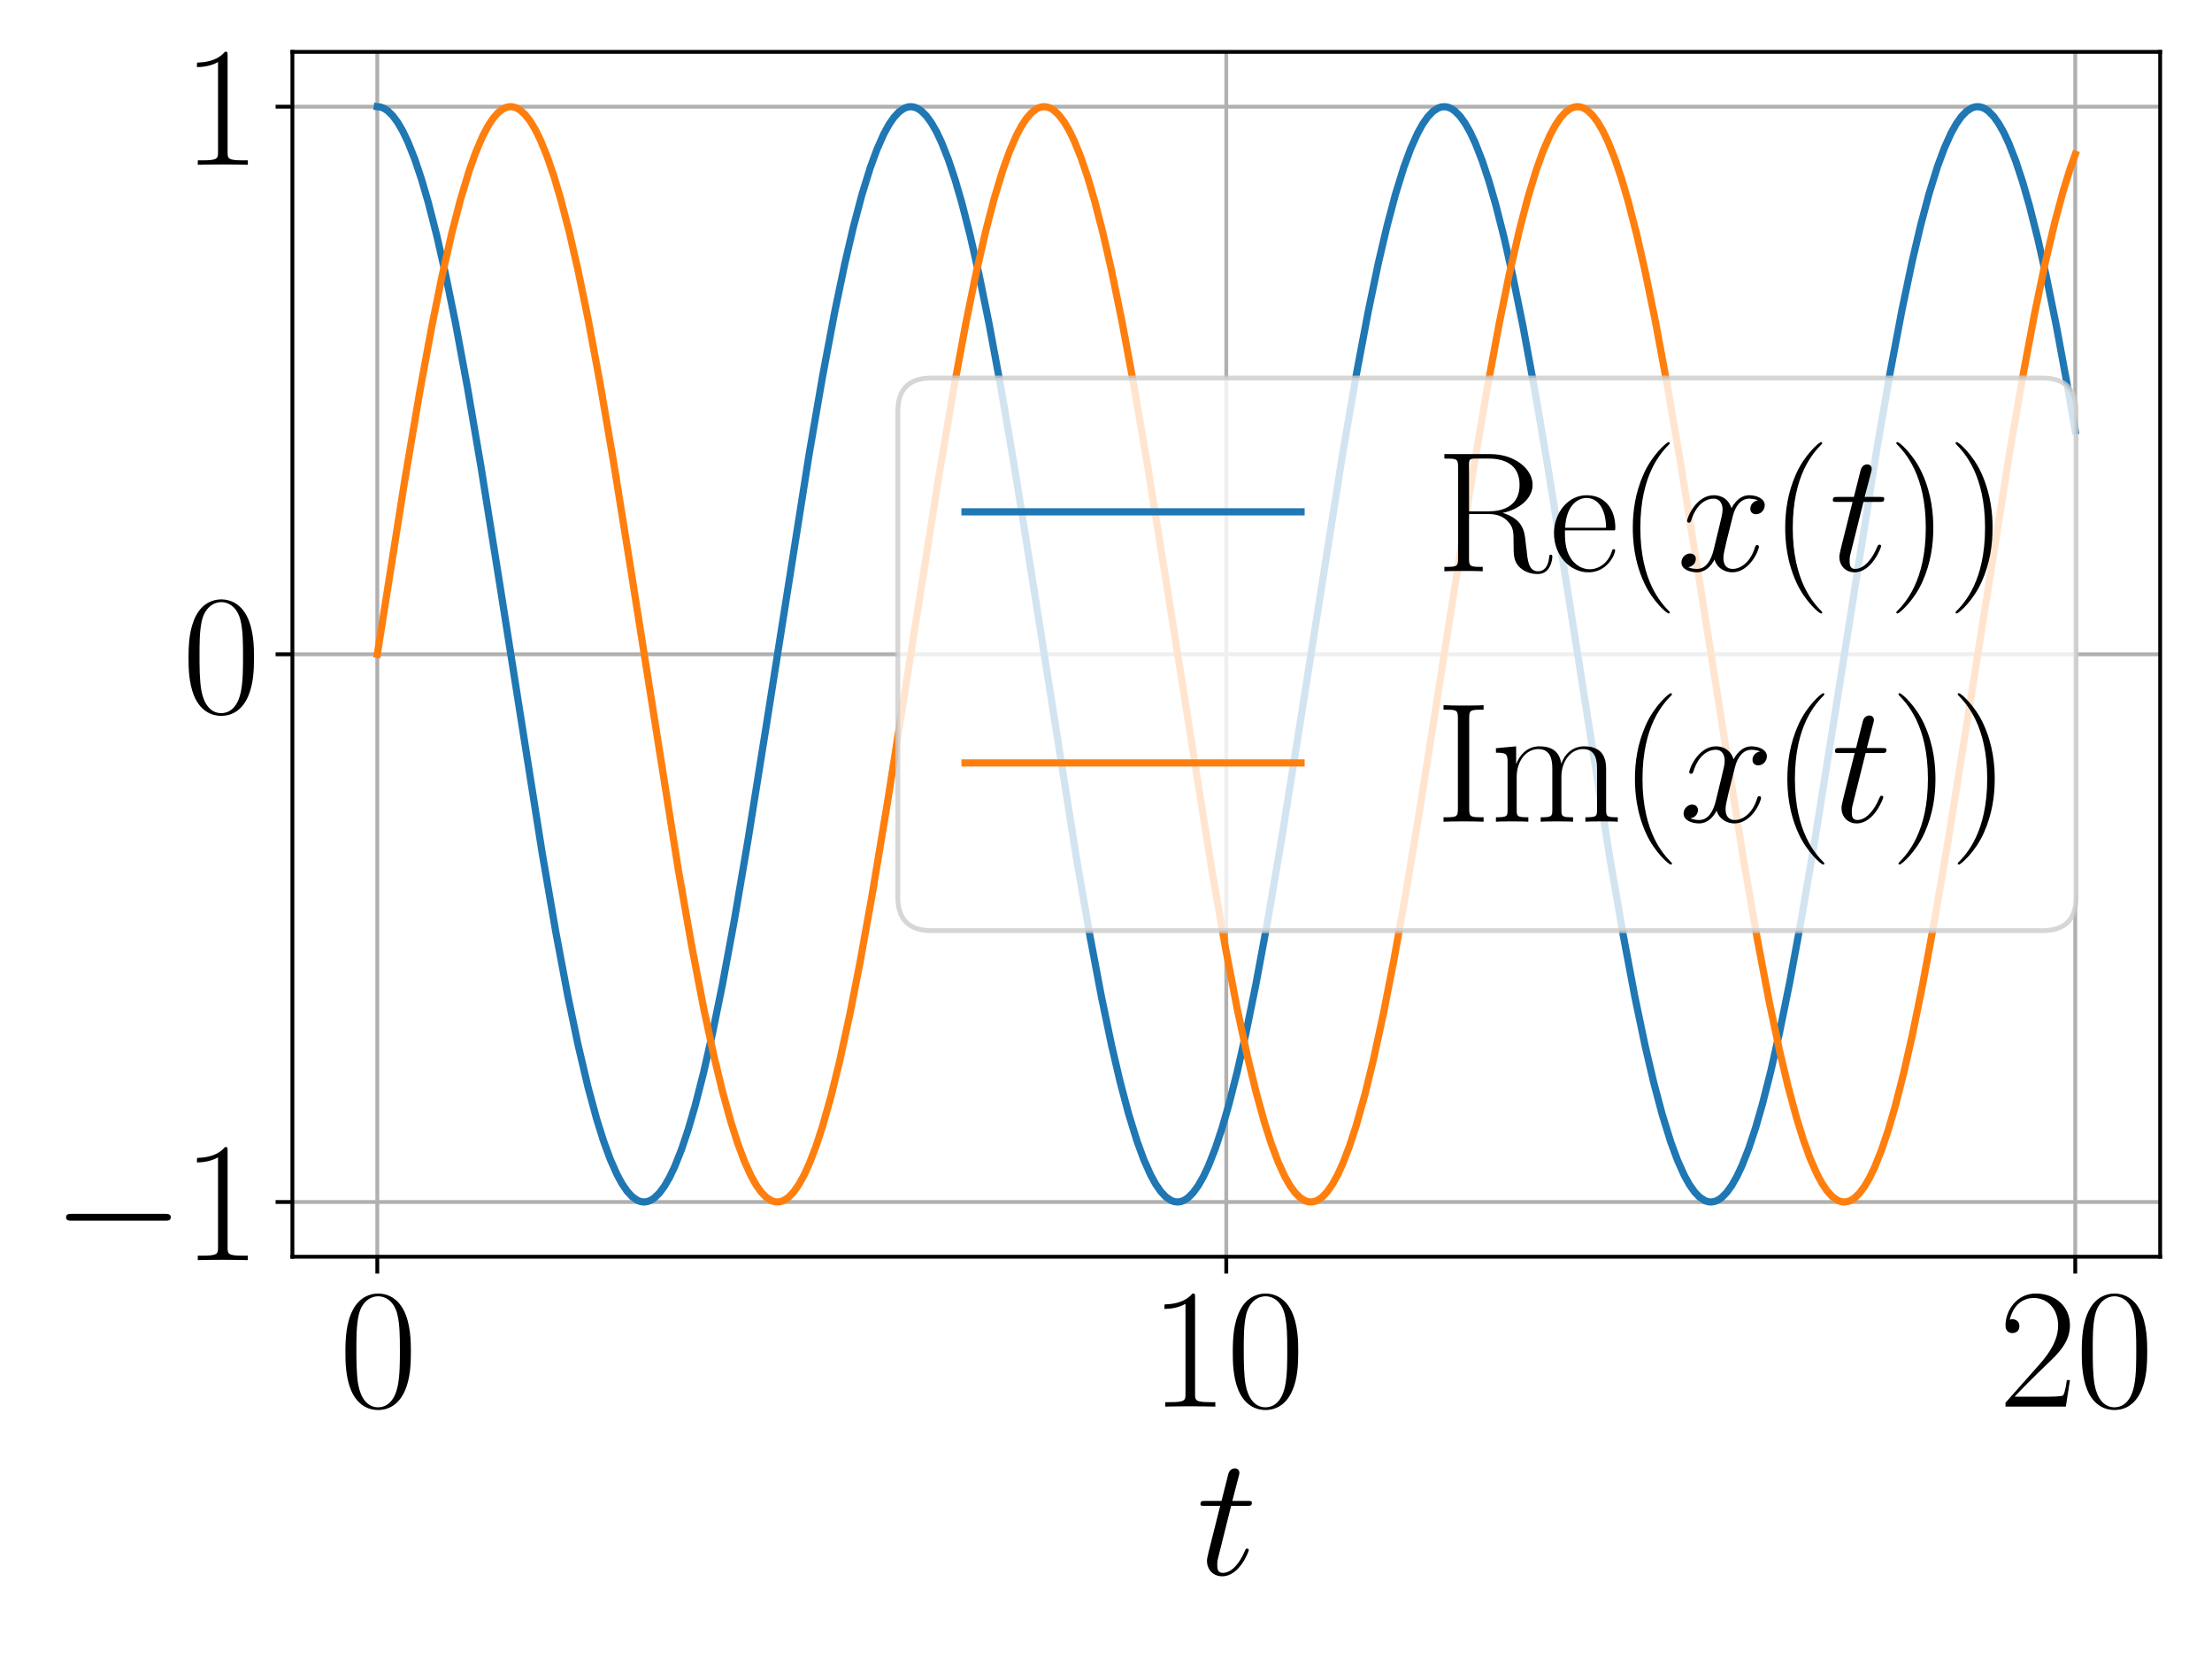 <?xml version="1.0" encoding="utf-8" standalone="no"?>
<!DOCTYPE svg PUBLIC "-//W3C//DTD SVG 1.1//EN"
  "http://www.w3.org/Graphics/SVG/1.1/DTD/svg11.dtd">
<svg height="345.6pt" version="1.1" viewBox="0 0 460.8 345.6" width="460.8pt" xmlns="http://www.w3.org/2000/svg" xmlns:xlink="http://www.w3.org/1999/xlink">
 <defs>
  <style type="text/css">*{stroke-linecap:butt;stroke-linejoin:round;}</style>
 </defs>
 <g id="figure_1">
  <g id="patch_1">
   <path d="M 0 345.6 
L 460.8 345.6 
L 460.8 0 
L 0 0 
z
" style="fill:#ffffff;"/>
  </g>
  <g id="axes_1">
   <g id="patch_2">
    <path d="M 60.912 261.806 
L 450 261.806 
L 450 10.811 
L 60.912 10.811 
z
" style="fill:#ffffff;"/>
   </g>
   <g id="matplotlib.axis_1">
    <g id="xtick_1">
     <g id="line2d_1">
      <path clip-path="url(#p04bae8aef9)" d="M 78.598 261.806 
L 78.598 10.811 
" style="fill:none;stroke:#b0b0b0;stroke-linecap:square;stroke-width:0.8;"/>
     </g>
     <g id="line2d_2">
      <defs>
       <path d="M 0 0 
L 0 3.5 
" id="m32c0f04381" style="stroke:#000000;stroke-width:0.8;"/>
      </defs>
      <g>
       <use style="stroke:#000000;stroke-width:0.8;" x="78.598" xlink:href="#m32c0f04381" y="261.806"/>
      </g>
     </g>
     <g id="text_1">
      <!-- $\mathdefault{0}$ -->
      <g transform="translate(70.602 293.021)scale(0.35 -0.35)">
       <defs>
        <path d="M 2688 2038 
C 2688 2430 2682 3099 2413 3613 
C 2176 4063 1798 4224 1466 4224 
C 1158 4224 768 4082 525 3620 
C 269 3137 243 2539 243 2038 
C 243 1671 250 1112 448 623 
C 723 -39 1216 -128 1466 -128 
C 1760 -128 2208 -7 2470 604 
C 2662 1048 2688 1568 2688 2038 
z
M 1466 -26 
C 1056 -26 813 328 723 816 
C 653 1196 653 1749 653 2109 
C 653 2604 653 3015 736 3407 
C 858 3954 1216 4121 1466 4121 
C 1728 4121 2067 3947 2189 3420 
C 2272 3054 2278 2623 2278 2109 
C 2278 1691 2278 1176 2202 797 
C 2067 96 1690 -26 1466 -26 
z
" id="CMR17-30" transform="scale(0.016)"/>
       </defs>
       <use transform="scale(0.996)" xlink:href="#CMR17-30"/>
      </g>
     </g>
    </g>
    <g id="xtick_2">
     <g id="line2d_3">
      <path clip-path="url(#p04bae8aef9)" d="M 255.456 261.806 
L 255.456 10.811 
" style="fill:none;stroke:#b0b0b0;stroke-linecap:square;stroke-width:0.8;"/>
     </g>
     <g id="line2d_4">
      <g>
       <use style="stroke:#000000;stroke-width:0.8;" x="255.456" xlink:href="#m32c0f04381" y="261.806"/>
      </g>
     </g>
     <g id="text_2">
      <!-- $\mathdefault{10}$ -->
      <g transform="translate(239.464 293.021)scale(0.35 -0.35)">
       <defs>
        <path d="M 1702 4083 
C 1702 4217 1696 4224 1606 4224 
C 1357 3927 979 3833 621 3820 
C 602 3820 570 3820 563 3808 
C 557 3795 557 3782 557 3648 
C 755 3648 1088 3686 1344 3839 
L 1344 467 
C 1344 243 1331 166 781 166 
L 589 166 
L 589 0 
C 896 6 1216 12 1523 12 
C 1830 12 2150 6 2458 0 
L 2458 166 
L 2266 166 
C 1715 166 1702 236 1702 467 
L 1702 4083 
z
" id="CMR17-31" transform="scale(0.016)"/>
       </defs>
       <use transform="scale(0.996)" xlink:href="#CMR17-31"/>
       <use transform="translate(45.69 0)scale(0.996)" xlink:href="#CMR17-30"/>
      </g>
     </g>
    </g>
    <g id="xtick_3">
     <g id="line2d_5">
      <path clip-path="url(#p04bae8aef9)" d="M 432.314 261.806 
L 432.314 10.811 
" style="fill:none;stroke:#b0b0b0;stroke-linecap:square;stroke-width:0.8;"/>
     </g>
     <g id="line2d_6">
      <g>
       <use style="stroke:#000000;stroke-width:0.8;" x="432.314" xlink:href="#m32c0f04381" y="261.806"/>
      </g>
     </g>
     <g id="text_3">
      <!-- $\mathdefault{20}$ -->
      <g transform="translate(416.323 293.021)scale(0.35 -0.35)">
       <defs>
        <path d="M 2669 990 
L 2554 990 
C 2490 537 2438 460 2413 422 
C 2381 371 1920 371 1830 371 
L 602 371 
C 832 620 1280 1073 1824 1596 
C 2214 1966 2669 2400 2669 3033 
C 2669 3788 2067 4224 1395 4224 
C 691 4224 262 3603 262 3027 
C 262 2777 448 2745 525 2745 
C 589 2745 781 2783 781 3007 
C 781 3206 614 3264 525 3264 
C 486 3264 448 3257 422 3244 
C 544 3788 915 4057 1306 4057 
C 1862 4057 2227 3616 2227 3033 
C 2227 2477 1901 1998 1536 1583 
L 262 147 
L 262 0 
L 2515 0 
L 2669 990 
z
" id="CMR17-32" transform="scale(0.016)"/>
       </defs>
       <use transform="scale(0.996)" xlink:href="#CMR17-32"/>
       <use transform="translate(45.69 0)scale(0.996)" xlink:href="#CMR17-30"/>
      </g>
     </g>
    </g>
    <g id="text_4">
     <!-- $t$ -->
     <g transform="translate(249.292 328.018)scale(0.35 -0.35)">
      <defs>
       <path d="M 1286 2566 
L 1875 2566 
C 1997 2566 2061 2566 2061 2681 
C 2061 2752 2022 2752 1894 2752 
L 1331 2752 
L 1568 3664 
C 1594 3752 1594 3764 1594 3808 
C 1594 3910 1510 3968 1427 3968 
C 1376 3968 1229 3948 1178 3746 
L 928 2752 
L 326 2752 
C 198 2752 141 2752 141 2630 
C 141 2566 186 2566 307 2566 
L 877 2566 
L 454 881 
C 403 657 384 593 384 510 
C 384 210 595 -64 954 -64 
C 1600 -64 1946 868 1946 913 
C 1946 951 1920 970 1882 970 
C 1869 970 1843 970 1830 944 
C 1824 938 1818 932 1773 830 
C 1638 510 1344 64 973 64 
C 781 64 768 223 768 364 
C 768 370 768 491 787 568 
L 1286 2566 
z
" id="CMMI12-74" transform="scale(0.016)"/>
      </defs>
      <use transform="scale(0.996)" xlink:href="#CMMI12-74"/>
     </g>
    </g>
   </g>
   <g id="matplotlib.axis_2">
    <g id="ytick_1">
     <g id="line2d_7">
      <path clip-path="url(#p04bae8aef9)" d="M 60.912 250.397 
L 450 250.397 
" style="fill:none;stroke:#b0b0b0;stroke-linecap:square;stroke-width:0.8;"/>
     </g>
     <g id="line2d_8">
      <defs>
       <path d="M 0 0 
L -3.5 0 
" id="m005d7edddf" style="stroke:#000000;stroke-width:0.8;"/>
      </defs>
      <g>
       <use style="stroke:#000000;stroke-width:0.8;" x="60.912" xlink:href="#m005d7edddf" y="250.397"/>
      </g>
     </g>
     <g id="text_5">
      <!-- $\mathdefault{−1}$ -->
      <g transform="translate(10.8 262.504)scale(0.35 -0.35)">
       <defs>
        <path d="M 4218 1472 
C 4326 1472 4442 1472 4442 1600 
C 4442 1728 4326 1728 4218 1728 
L 755 1728 
C 646 1728 531 1728 531 1600 
C 531 1472 646 1472 755 1472 
L 4218 1472 
z
" id="CMSY10-0" transform="scale(0.016)"/>
       </defs>
       <use transform="scale(0.996)" xlink:href="#CMSY10-0"/>
       <use transform="translate(77.487 0)scale(0.996)" xlink:href="#CMR17-31"/>
      </g>
     </g>
    </g>
    <g id="ytick_2">
     <g id="line2d_9">
      <path clip-path="url(#p04bae8aef9)" d="M 60.912 136.309 
L 450 136.309 
" style="fill:none;stroke:#b0b0b0;stroke-linecap:square;stroke-width:0.8;"/>
     </g>
     <g id="line2d_10">
      <g>
       <use style="stroke:#000000;stroke-width:0.8;" x="60.912" xlink:href="#m005d7edddf" y="136.309"/>
      </g>
     </g>
     <g id="text_6">
      <!-- $\mathdefault{0}$ -->
      <g transform="translate(37.921 148.416)scale(0.35 -0.35)">
       <use transform="scale(0.996)" xlink:href="#CMR17-30"/>
      </g>
     </g>
    </g>
    <g id="ytick_3">
     <g id="line2d_11">
      <path clip-path="url(#p04bae8aef9)" d="M 60.912 22.22 
L 450 22.22 
" style="fill:none;stroke:#b0b0b0;stroke-linecap:square;stroke-width:0.8;"/>
     </g>
     <g id="line2d_12">
      <g>
       <use style="stroke:#000000;stroke-width:0.8;" x="60.912" xlink:href="#m005d7edddf" y="22.22"/>
      </g>
     </g>
     <g id="text_7">
      <!-- $\mathdefault{1}$ -->
      <g transform="translate(37.921 34.328)scale(0.35 -0.35)">
       <use transform="scale(0.996)" xlink:href="#CMR17-31"/>
      </g>
     </g>
    </g>
   </g>
   <g id="line2d_13">
    <path clip-path="url(#p04bae8aef9)" d="M 78.598 22.22 
L 79.306 22.312 
L 80.014 22.586 
L 80.722 23.042 
L 81.785 24.067 
L 82.847 25.497 
L 83.909 27.326 
L 84.971 29.548 
L 86.388 33.108 
L 87.804 37.33 
L 89.22 42.186 
L 90.991 49.101 
L 92.761 56.888 
L 94.885 67.275 
L 97.364 80.64 
L 100.196 97.234 
L 104.091 121.592 
L 112.943 177.687 
L 115.775 194.113 
L 118.254 207.285 
L 120.378 217.477 
L 122.503 226.5 
L 124.273 233.031 
L 125.689 237.561 
L 127.106 241.442 
L 128.522 244.649 
L 129.584 246.6 
L 130.646 248.153 
L 131.709 249.303 
L 132.771 250.045 
L 133.479 250.313 
L 134.187 250.397 
L 134.895 250.298 
L 135.603 250.017 
L 136.312 249.554 
L 137.374 248.518 
L 138.436 247.078 
L 139.498 245.239 
L 140.56 243.007 
L 141.977 239.433 
L 143.393 235.199 
L 144.809 230.331 
L 146.58 223.403 
L 148.35 215.602 
L 150.474 205.201 
L 152.953 191.823 
L 155.785 175.218 
L 159.68 150.85 
L 168.532 94.766 
L 171.364 78.352 
L 173.843 65.194 
L 175.967 55.016 
L 177.738 47.423 
L 179.508 40.721 
L 181.278 34.975 
L 182.695 31.107 
L 184.111 27.912 
L 185.173 25.972 
L 186.235 24.429 
L 187.298 23.29 
L 188.36 22.558 
L 189.068 22.298 
L 189.776 22.221 
L 190.484 22.326 
L 191.192 22.615 
L 191.901 23.085 
L 192.963 24.131 
L 194.025 25.581 
L 195.087 27.431 
L 196.149 29.673 
L 197.566 33.26 
L 198.982 37.506 
L 200.398 42.386 
L 202.169 49.329 
L 203.939 57.142 
L 206.063 67.557 
L 208.542 80.949 
L 211.374 97.566 
L 215.269 121.943 
L 224.121 178.016 
L 226.953 194.417 
L 229.432 207.562 
L 231.556 217.726 
L 233.327 225.305 
L 235.097 231.993 
L 236.867 237.723 
L 238.284 241.579 
L 239.7 244.76 
L 240.762 246.69 
L 241.824 248.223 
L 242.887 249.352 
L 243.949 250.073 
L 244.657 250.326 
L 245.365 250.396 
L 246.073 250.283 
L 246.781 249.988 
L 247.49 249.51 
L 248.552 248.454 
L 249.614 246.993 
L 250.676 245.133 
L 251.738 242.881 
L 253.155 239.282 
L 254.571 235.022 
L 255.987 230.13 
L 257.758 223.174 
L 259.528 215.347 
L 261.652 204.919 
L 264.131 191.514 
L 266.963 174.885 
L 270.858 150.499 
L 279.71 94.437 
L 282.543 78.048 
L 285.021 64.917 
L 287.145 54.768 
L 288.916 47.202 
L 290.686 40.528 
L 292.456 34.813 
L 293.873 30.97 
L 295.289 27.803 
L 296.351 25.882 
L 297.413 24.36 
L 298.476 23.242 
L 299.538 22.531 
L 300.246 22.286 
L 300.954 22.222 
L 301.662 22.342 
L 302.37 22.645 
L 303.079 23.129 
L 304.141 24.196 
L 305.203 25.667 
L 306.265 27.537 
L 307.327 29.8 
L 308.744 33.412 
L 310.16 37.684 
L 311.576 42.588 
L 313.347 49.558 
L 315.117 57.398 
L 317.241 67.84 
L 319.72 81.258 
L 322.552 97.899 
L 326.447 122.294 
L 335.299 178.345 
L 338.132 194.722 
L 340.61 207.838 
L 342.734 217.973 
L 344.505 225.526 
L 346.275 232.185 
L 348.045 237.885 
L 349.462 241.715 
L 350.878 244.869 
L 351.94 246.779 
L 353.002 248.291 
L 354.065 249.399 
L 355.127 250.099 
L 355.835 250.338 
L 356.543 250.394 
L 357.251 250.267 
L 357.959 249.957 
L 358.668 249.466 
L 359.73 248.388 
L 360.792 246.907 
L 361.854 245.026 
L 362.916 242.754 
L 364.333 239.129 
L 365.749 234.844 
L 367.165 229.929 
L 368.936 222.944 
L 370.706 215.092 
L 372.83 204.636 
L 375.309 191.204 
L 378.141 174.552 
L 382.036 150.148 
L 390.888 94.108 
L 393.721 77.744 
L 396.199 64.642 
L 398.323 54.521 
L 400.094 46.981 
L 401.864 40.336 
L 403.635 34.652 
L 405.051 30.835 
L 406.467 27.694 
L 407.529 25.794 
L 408.591 24.293 
L 409.654 23.195 
L 410.716 22.506 
L 411.424 22.274 
L 412.132 22.225 
L 412.84 22.359 
L 413.548 22.676 
L 414.257 23.174 
L 415.319 24.262 
L 416.381 25.754 
L 417.443 27.645 
L 418.505 29.927 
L 419.922 33.565 
L 421.338 37.862 
L 422.754 42.79 
L 424.525 49.789 
L 426.295 57.653 
L 428.419 68.123 
L 430.898 81.568 
L 432.314 89.751 
L 432.314 89.751 
" style="fill:none;stroke:#1f77b4;stroke-linecap:square;stroke-width:1.5;"/>
   </g>
   <g id="line2d_14">
    <path clip-path="url(#p04bae8aef9)" d="M 78.598 136.309 
L 84.263 100.386 
L 87.45 81.562 
L 89.928 68.117 
L 92.053 57.648 
L 94.177 48.312 
L 95.948 41.496 
L 97.718 35.629 
L 99.134 31.659 
L 100.55 28.36 
L 101.613 26.338 
L 102.675 24.713 
L 103.737 23.491 
L 104.799 22.675 
L 105.507 22.359 
L 106.216 22.225 
L 106.924 22.274 
L 107.632 22.506 
L 108.34 22.921 
L 109.402 23.883 
L 110.464 25.251 
L 111.527 27.019 
L 112.589 29.181 
L 114.005 32.664 
L 115.421 36.81 
L 116.838 41.595 
L 118.608 48.425 
L 120.378 56.135 
L 122.503 66.439 
L 124.981 79.722 
L 127.814 96.245 
L 131.355 118.289 
L 141.268 180.942 
L 144.101 197.115 
L 146.58 210.003 
L 148.704 219.908 
L 150.474 227.248 
L 152.245 233.678 
L 153.661 238.122 
L 155.077 241.914 
L 156.494 245.029 
L 157.556 246.909 
L 158.618 248.39 
L 159.68 249.467 
L 160.742 250.135 
L 161.451 250.353 
L 162.159 250.388 
L 162.867 250.241 
L 163.575 249.91 
L 164.283 249.398 
L 165.345 248.289 
L 166.407 246.777 
L 167.47 244.867 
L 168.532 242.565 
L 169.948 238.901 
L 171.364 234.58 
L 173.135 228.296 
L 174.905 221.091 
L 177.03 211.332 
L 179.154 200.492 
L 181.633 186.688 
L 184.819 167.528 
L 189.422 138.239 
L 195.441 100.05 
L 198.628 81.252 
L 201.106 67.834 
L 203.231 57.392 
L 205.355 48.088 
L 207.126 41.3 
L 208.896 35.463 
L 210.312 31.519 
L 211.728 28.246 
L 212.791 26.245 
L 213.853 24.64 
L 214.915 23.439 
L 215.977 22.644 
L 216.685 22.342 
L 217.394 22.222 
L 218.102 22.286 
L 218.81 22.532 
L 219.518 22.961 
L 220.58 23.944 
L 221.642 25.332 
L 222.705 27.121 
L 223.767 29.303 
L 225.183 32.812 
L 226.599 36.984 
L 228.016 41.792 
L 229.786 48.651 
L 231.556 56.387 
L 233.681 66.719 
L 236.159 80.03 
L 238.992 96.577 
L 242.533 118.638 
L 252.447 181.267 
L 255.279 197.414 
L 257.758 210.272 
L 259.882 220.149 
L 261.652 227.461 
L 263.423 233.861 
L 264.839 238.281 
L 266.255 242.047 
L 267.672 245.136 
L 268.734 246.995 
L 269.796 248.455 
L 270.858 249.511 
L 271.92 250.159 
L 272.629 250.363 
L 273.337 250.383 
L 274.045 250.222 
L 274.753 249.877 
L 275.461 249.35 
L 276.523 248.221 
L 277.586 246.688 
L 278.648 244.757 
L 279.71 242.435 
L 281.126 238.746 
L 282.543 234.4 
L 284.313 228.086 
L 286.083 220.854 
L 288.208 211.066 
L 290.332 200.199 
L 292.811 186.37 
L 295.997 167.188 
L 300.6 137.885 
L 306.619 99.715 
L 309.806 80.942 
L 312.284 67.551 
L 314.409 57.137 
L 316.533 47.864 
L 318.304 41.104 
L 320.074 35.299 
L 321.49 31.379 
L 322.907 28.133 
L 323.969 26.152 
L 325.031 24.568 
L 326.093 23.388 
L 327.155 22.614 
L 327.863 22.326 
L 328.572 22.221 
L 329.28 22.298 
L 329.988 22.559 
L 330.696 23.001 
L 331.758 24.006 
L 332.82 25.415 
L 333.883 27.224 
L 334.945 29.427 
L 336.361 32.961 
L 337.777 37.158 
L 339.194 41.991 
L 340.964 48.878 
L 342.734 56.64 
L 344.859 67 
L 347.337 80.338 
L 350.17 96.909 
L 354.065 121.249 
L 363.271 179.487 
L 366.103 195.775 
L 368.582 208.792 
L 370.706 218.828 
L 372.476 226.288 
L 374.247 232.847 
L 375.663 237.401 
L 377.079 241.307 
L 378.496 244.541 
L 379.558 246.511 
L 380.62 248.085 
L 381.682 249.255 
L 382.744 250.018 
L 383.453 250.299 
L 384.161 250.397 
L 384.869 250.312 
L 385.577 250.045 
L 386.285 249.595 
L 387.347 248.58 
L 388.409 247.161 
L 389.472 245.341 
L 390.534 243.129 
L 391.95 239.581 
L 393.366 235.371 
L 394.783 230.527 
L 396.553 223.626 
L 398.323 215.851 
L 400.448 205.477 
L 402.926 192.125 
L 405.759 175.543 
L 409.654 151.193 
L 418.505 95.088 
L 421.338 78.651 
L 423.817 65.465 
L 425.941 55.259 
L 428.065 46.221 
L 429.836 39.676 
L 431.252 35.135 
L 432.314 32.152 
L 432.314 32.152 
" style="fill:none;stroke:#ff7f0e;stroke-linecap:square;stroke-width:1.5;"/>
   </g>
   <g id="patch_3">
    <path d="M 60.912 261.806 
L 60.912 10.811 
" style="fill:none;stroke:#000000;stroke-linecap:square;stroke-linejoin:miter;stroke-width:0.8;"/>
   </g>
   <g id="patch_4">
    <path d="M 450 261.806 
L 450 10.811 
" style="fill:none;stroke:#000000;stroke-linecap:square;stroke-linejoin:miter;stroke-width:0.8;"/>
   </g>
   <g id="patch_5">
    <path d="M 60.912 261.806 
L 450 261.806 
" style="fill:none;stroke:#000000;stroke-linecap:square;stroke-linejoin:miter;stroke-width:0.8;"/>
   </g>
   <g id="patch_6">
    <path d="M 60.912 10.811 
L 450 10.811 
" style="fill:none;stroke:#000000;stroke-linecap:square;stroke-linejoin:miter;stroke-width:0.8;"/>
   </g>
   <g id="legend_1">
    <g id="patch_7">
     <path d="M 194.031 193.867 
L 425.5 193.867 
Q 432.5 193.867 432.5 186.867 
L 432.5 85.75 
Q 432.5 78.75 425.5 78.75 
L 194.031 78.75 
Q 187.031 78.75 187.031 85.75 
L 187.031 186.867 
Q 187.031 193.867 194.031 193.867 
z
" style="fill:#ffffff;opacity:0.8;stroke:#cccccc;stroke-linejoin:miter;"/>
    </g>
    <g id="line2d_15">
     <path d="M 201.031 106.62 
L 271.031 106.62 
" style="fill:none;stroke:#1f77b4;stroke-linecap:square;stroke-width:1.5;"/>
    </g>
    <g id="line2d_16"/>
    <g id="text_8">
     <!-- $\mathrm{Re}(x(t))$ -->
     <g transform="translate(299.031 118.87)scale(0.35 -0.35)">
      <defs>
       <path d="M 2509 2156 
C 3117 2278 3629 2689 3629 3203 
C 3629 3806 2950 4352 2054 4352 
L 333 4352 
L 333 4185 
C 774 4185 845 4185 845 3896 
L 845 428 
C 845 140 774 140 333 140 
L 333 -26 
C 518 -13 851 -13 1050 -13 
C 1248 -13 1581 -13 1766 -26 
L 1766 140 
C 1325 140 1254 140 1254 428 
L 1254 2112 
L 2003 2112 
C 2368 2112 2573 1964 2662 1881 
C 2918 1632 2918 1459 2918 1024 
C 2918 595 2918 377 3110 160 
C 3354 -103 3680 -128 3821 -128 
C 4294 -128 4365 403 4365 512 
C 4365 550 4365 595 4307 595 
C 4256 595 4250 556 4250 531 
C 4218 115 4032 -26 3834 -26 
C 3482 -26 3443 377 3405 768 
C 3386 902 3373 998 3360 1139 
C 3322 1459 3270 1926 2509 2156 
z
M 1984 2214 
L 1254 2214 
L 1254 3935 
C 1254 4153 1267 4185 1523 4185 
L 1990 4185 
C 2522 4185 3142 3999 3142 3203 
C 3142 2374 2464 2214 1984 2214 
z
" id="CMR17-52" transform="scale(0.016)"/>
       <path d="M 2438 1503 
C 2464 1529 2464 1542 2464 1606 
C 2464 2251 2118 2816 1389 2816 
C 710 2816 173 2175 173 1394 
C 173 554 781 -64 1459 -64 
C 2176 -64 2458 619 2458 755 
C 2458 800 2419 800 2406 800 
C 2362 800 2355 787 2330 709 
C 2189 270 1837 51 1504 51 
C 1229 51 954 206 781 490 
C 582 819 582 1200 582 1503 
L 2438 1503 
z
M 589 1600 
C 634 2511 1126 2713 1382 2713 
C 1818 2713 2112 2308 2118 1600 
L 589 1600 
z
" id="CMR17-65" transform="scale(0.016)"/>
       <path d="M 1958 -1562 
C 1958 -1556 1958 -1543 1939 -1524 
C 1645 -1223 858 -403 858 1596 
C 858 3595 1632 4408 1946 4729 
C 1946 4735 1958 4748 1958 4767 
C 1958 4787 1939 4800 1914 4800 
C 1843 4800 1299 4325 986 3620 
C 666 2909 576 2218 576 1603 
C 576 1141 621 360 1005 -467 
C 1312 -1133 1837 -1600 1914 -1600 
C 1946 -1600 1958 -1588 1958 -1562 
z
" id="CMR17-28" transform="scale(0.016)"/>
       <path d="M 3034 2624 
C 2829 2585 2752 2431 2752 2310 
C 2752 2156 2874 2105 2963 2105 
C 3155 2105 3290 2271 3290 2444 
C 3290 2694 2982 2816 2714 2816 
C 2323 2816 2106 2451 2048 2329 
C 1901 2790 1504 2816 1389 2816 
C 736 2816 390 1993 390 1849 
C 390 1823 416 1790 461 1790 
C 512 1790 525 1829 538 1855 
C 755 2572 1184 2687 1370 2687 
C 1658 2687 1715 2438 1715 2284 
C 1715 2143 1677 1993 1600 1678 
L 1382 778 
C 1286 390 1101 64 762 64 
C 730 64 570 64 435 126 
C 666 166 717 358 717 435 
C 717 563 621 640 499 640 
C 346 640 179 505 179 300 
C 179 57 480 -64 755 -64 
C 1062 -64 1280 153 1414 415 
C 1517 64 1837 -64 2074 -64 
C 2726 -64 3072 751 3072 896 
C 3072 929 3046 955 3008 955 
C 2950 955 2944 922 2925 870 
C 2752 300 2381 64 2093 64 
C 1869 64 1747 204 1747 467 
C 1747 607 1773 712 1875 1146 
L 2099 2039 
C 2195 2425 2413 2687 2707 2687 
C 2720 2687 2899 2687 3034 2624 
z
" id="CMMI12-78" transform="scale(0.016)"/>
       <path d="M 1683 1596 
C 1683 2057 1638 2839 1254 3665 
C 947 4332 422 4800 346 4800 
C 326 4800 301 4793 301 4761 
C 301 4748 307 4742 314 4729 
C 621 4408 1402 3595 1402 1603 
C 1402 -396 627 -1210 314 -1530 
C 307 -1543 301 -1549 301 -1562 
C 301 -1594 326 -1600 346 -1600 
C 416 -1600 960 -1127 1274 -422 
C 1594 289 1683 981 1683 1596 
z
" id="CMR17-29" transform="scale(0.016)"/>
      </defs>
      <use transform="scale(0.996)" xlink:href="#CMR17-52"/>
      <use transform="translate(67.791 0)scale(0.996)" xlink:href="#CMR17-65"/>
      <use transform="translate(108.277 0)scale(0.996)" xlink:href="#CMR17-28"/>
      <use transform="translate(143.558 0)scale(0.996)" xlink:href="#CMMI12-78"/>
      <use transform="translate(198.992 0)scale(0.996)" xlink:href="#CMR17-28"/>
      <use transform="translate(234.272 0)scale(0.996)" xlink:href="#CMMI12-74"/>
      <use transform="translate(269.499 0)scale(0.996)" xlink:href="#CMR17-29"/>
      <use transform="translate(304.779 0)scale(0.996)" xlink:href="#CMR17-29"/>
     </g>
    </g>
    <g id="line2d_17">
     <path d="M 201.031 158.929 
L 271.031 158.929 
" style="fill:none;stroke:#ff7f0e;stroke-linecap:square;stroke-width:1.5;"/>
    </g>
    <g id="line2d_18"/>
    <g id="text_9">
     <!-- $\mathrm{Im}(x(t))$ -->
     <g transform="translate(299.031 171.179)scale(0.35 -0.35)">
      <defs>
       <path d="M 1261 3898 
C 1261 4185 1338 4185 1798 4185 
L 1798 4352 
C 1594 4339 1267 4339 1050 4339 
C 832 4339 506 4339 301 4352 
L 301 4185 
C 762 4185 838 4185 838 3898 
L 838 453 
C 838 166 762 166 301 166 
L 301 0 
C 506 12 832 12 1050 12 
C 1267 12 1594 12 1798 0 
L 1798 166 
C 1338 166 1261 166 1261 453 
L 1261 3898 
z
" id="CMR17-49" transform="scale(0.016)"/>
       <path d="M 4326 1954 
C 4326 2276 4269 2816 3507 2816 
C 3072 2816 2771 2520 2656 2173 
L 2650 2173 
C 2573 2700 2195 2816 1837 2816 
C 1331 2816 1069 2424 973 2166 
L 966 2166 
L 966 2816 
L 211 2745 
L 211 2578 
C 589 2578 646 2540 646 2231 
L 646 443 
C 646 198 621 166 211 166 
L 211 0 
C 365 12 646 12 813 12 
C 979 12 1267 12 1421 0 
L 1421 166 
C 1011 166 986 192 986 443 
L 986 1678 
C 986 2269 1344 2713 1792 2713 
C 2266 2713 2317 2289 2317 1980 
L 2317 443 
C 2317 198 2291 166 1882 166 
L 1882 0 
C 2035 12 2317 12 2483 12 
C 2650 12 2938 12 3091 0 
L 3091 166 
C 2682 166 2656 192 2656 443 
L 2656 1678 
C 2656 2269 3014 2713 3462 2713 
C 3936 2713 3987 2289 3987 1980 
L 3987 443 
C 3987 198 3962 166 3552 166 
L 3552 0 
C 3706 12 3987 12 4154 12 
C 4320 12 4608 12 4762 0 
L 4762 166 
C 4352 166 4326 192 4326 443 
L 4326 1954 
z
" id="CMR17-6d" transform="scale(0.016)"/>
      </defs>
      <use transform="scale(0.996)" xlink:href="#CMR17-49"/>
      <use transform="translate(32.638 0)scale(0.996)" xlink:href="#CMR17-6d"/>
      <use transform="translate(109.558 0)scale(0.996)" xlink:href="#CMR17-28"/>
      <use transform="translate(144.839 0)scale(0.996)" xlink:href="#CMMI12-78"/>
      <use transform="translate(200.273 0)scale(0.996)" xlink:href="#CMR17-28"/>
      <use transform="translate(235.554 0)scale(0.996)" xlink:href="#CMMI12-74"/>
      <use transform="translate(270.78 0)scale(0.996)" xlink:href="#CMR17-29"/>
      <use transform="translate(306.061 0)scale(0.996)" xlink:href="#CMR17-29"/>
     </g>
    </g>
   </g>
  </g>
 </g>
 <defs>
  <clipPath id="p04bae8aef9">
   <rect height="250.994" width="389.088" x="60.912" y="10.811"/>
  </clipPath>
 </defs>
</svg>
